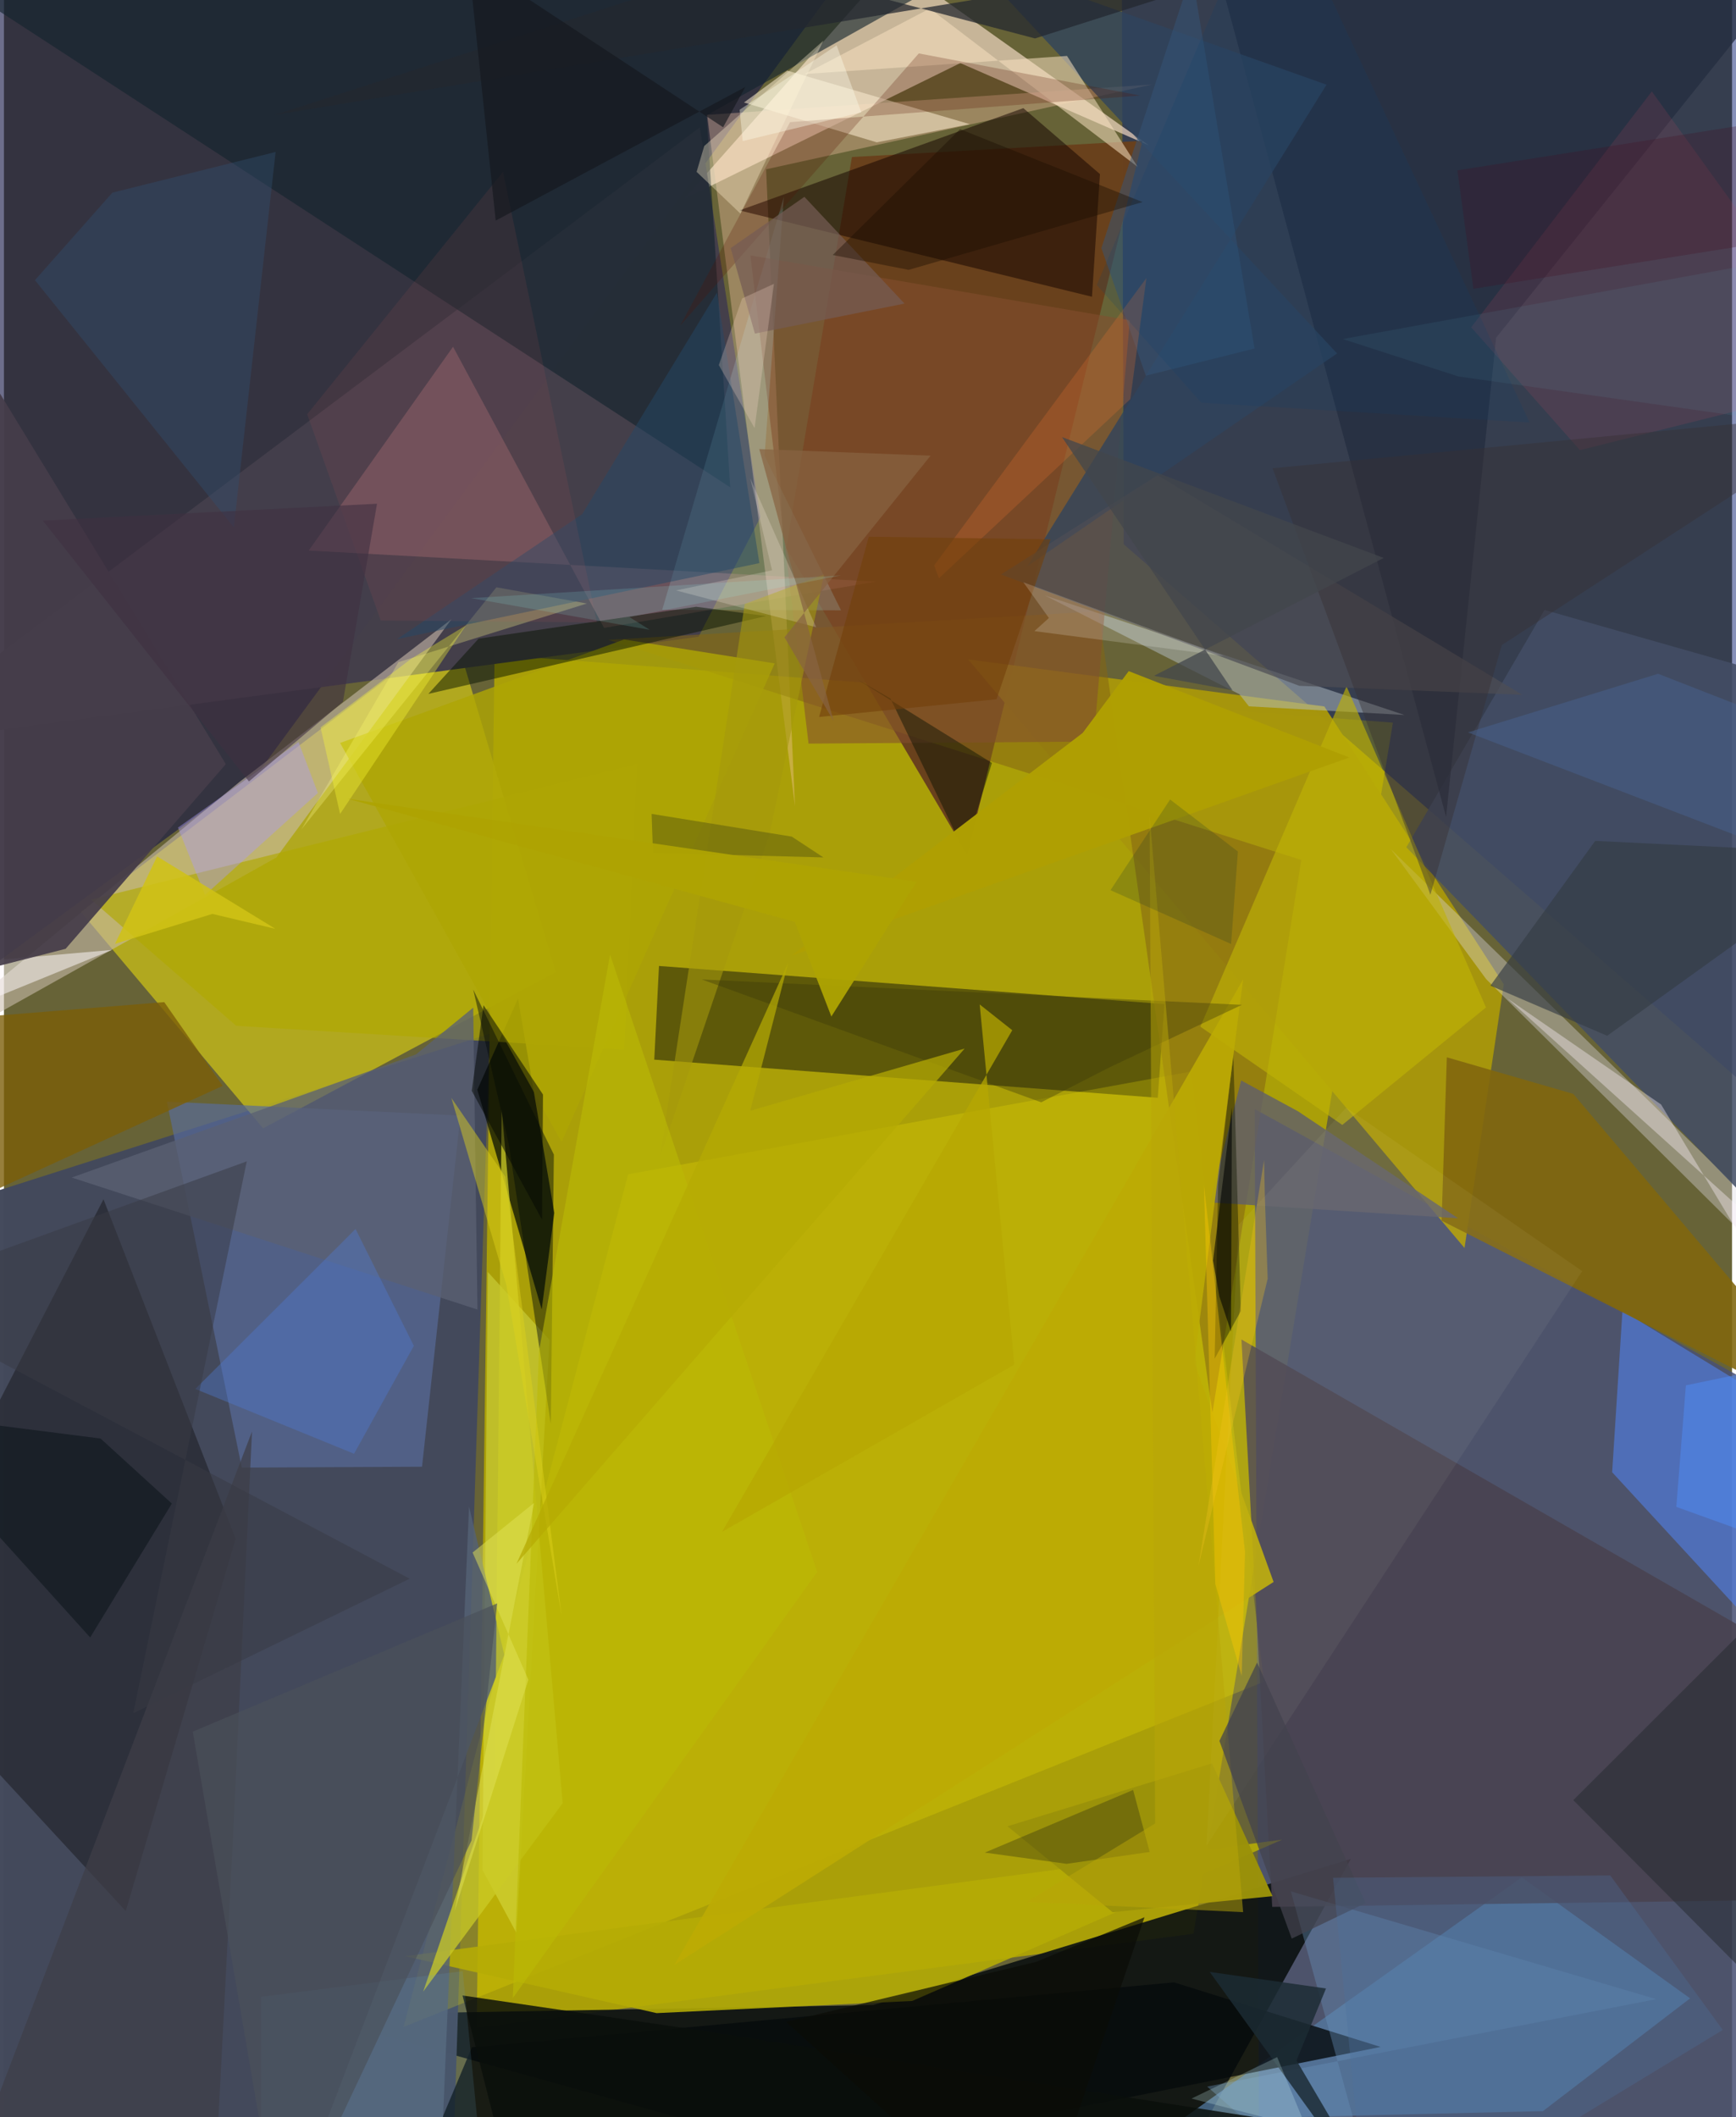 <svg xmlns="http://www.w3.org/2000/svg" width="228" height="278" viewBox="0 0 836 1024"><path fill="#676337" d="M0 0h836v1024H0z"/><path fill="#b5a901" fill-opacity=".855" d="M671.934 349.518l-434.576-32.9-8.651 664.14 346.769-45.466z"/><path fill="#161745" fill-opacity=".624" d="M124.54 371.622L-62 508.536V-62h504.854z"/><path fill="#01156a" fill-opacity=".475" d="M541.702 263.24l322.999 281.012L846.41-62H540.65z"/><path fill="#485173" fill-opacity=".859" d="M843.132 667.632L898 1051.386l-290.856-18.981-2.083-496.001z"/><path fill="#0b1111" fill-opacity=".906" d="M420.55 969.768l-272.408 4.816L548.359 1086l103.229-186.907z"/><path fill="#43495b" fill-opacity=".988" d="M-26.015 1045.614L-62 594.698 234.967 500l-17.32 534.643z"/><path fill="#c0b61b" fill-opacity=".827" d="M266.96 470.155L125.366 545.74l-88.14-104.674 180.138-137.243z"/><path fill="#f3dbc5" fill-opacity=".686" d="M429.94-17.715L553.986 70.36l-91.332-39.855-133.63 65.744z"/><path fill="#28270c" fill-opacity=".58" d="M314.6 512.517l243.586 18.438 3.21-45.31-244.51-18.443z"/><path fill="#69411d" fill-opacity=".992" d="M466.037 413.354l84.727-345.262-140.54 7.855-31.778 189.151z"/><path fill="#a7960c" fill-opacity=".98" d="M706.575 603.611l18.978-127.534-86.778-134.386-172.348-22.775z"/><path fill="#443f4b" fill-opacity=".992" d="M365.968 250.16l-29.955 57.82L-62 361.136 336.666 61.555z"/><path fill="#010807" fill-opacity=".706" d="M260.144 633.355l6.096-46.73-17.536-103.713-19.702 44.156z"/><path fill="#cabcad" fill-opacity=".58" d="M131.797 414.722L216.5 299.48l-102.535 78.688L-62 523.226z"/><path fill="#596b9b" fill-opacity=".671" d="M202.252 709.404l18.59-169.846-142.021-6.736 36.222 177.007z"/><path fill="#19191d" fill-opacity=".506" d="M-62 793.438l110.153-213.39 63.934 164.223-53.162 180.046z"/><path fill="#ebdf00" fill-opacity=".255" d="M574.193 518.288l-272.21 49.702-108.72 412.429 416.254-166.995z"/><path fill="#547ba3" fill-opacity=".729" d="M734.271 908.028l81.437 58.51-71.208 54.545-174.89 4.137z"/><path fill="#49424f" fill-opacity=".839" d="M613.542 922.298l-14.873-274.433L898 819.868v98.549z"/><path fill="#5082ec" fill-opacity=".588" d="M777.999 712.075l98.274 106.662L898 704.097l-115.015-70.148z"/><path fill="#060b0c" fill-opacity=".8" d="M665.99 990.026L186.145 1086l40.232-95.796 339.698-31.401z"/><path fill="#ffcaaf" fill-opacity=".341" d="M382.683 389.99L368.7 81.886l186.82-41.034-215.35 14.696z"/><path fill="#13222c" fill-opacity=".616" d="M339.958 55.746L351.334 235.7-62-33.49l549.197 6.61z"/><path fill="#dddbe4" fill-opacity=".38" d="M895.662 630.027L845.73 601.3 717.055 473.573l-46.097-62.863z"/><path fill="#150500" fill-opacity=".522" d="M526.359 143.53l-170.573-41.754 137.355-49.48 37.074 31.91z"/><path fill="#846613" fill-opacity=".545" d="M627.632 415.939l-43.018 267.393-55.094-387.678-237.095 13.822z"/><path fill="#434d64" fill-opacity=".867" d="M745.282 295.004l-66.853 114.793L898 636.397V338.468z"/><path fill="#81660e" fill-opacity=".89" d="M759.164 529.067L898 692.99 695.495 590.396l2.519-79.02z"/><path fill="#b5ac05" fill-opacity=".89" d="M618.397 889.763l-424.339 56.393 121.674 27.519 123.64-5.882z"/><path fill="#ecfe70" fill-opacity=".329" d="M247.909 934.842l-16.436-30.43 2.584-289.224 29.865 32.813z"/><path fill="#b4c1c9" fill-opacity=".49" d="M503.436 287.935l94.202 47.818 4.653 5.886 75.262 4.175z"/><path fill="#ff9e9f" fill-opacity=".204" d="M217.257 167.723l73.057 135.966 131.555-22.363-274.448-15.038z"/><path fill="#232d40" fill-opacity=".745" d="M898-56.166L574.395-62 697.65 395.104l24.207-231.753z"/><path fill="#bfb305" fill-opacity=".627" d="M716.96 487.274l-69.513 56.814-68.676-47.526 70.724-164.58z"/><path fill="#b1a800" fill-opacity=".647" d="M306.197 369.589L42.141 435.103l70.228 61.052 187.689 11.478z"/><path fill="#fbecd1" fill-opacity=".545" d="M422.258 68.852L358 49.58l20.953-15.424 88.317 25.91z"/><path fill="#61606a" fill-opacity=".816" d="M703.45 589.23l-120.146-7.659 15.213-59.005 27.469 14.906z"/><path fill="#9b910a" fill-opacity=".976" d="M584.416 852.89l29.287 64.205-77.392 7.762-50.817-41.552z"/><path fill="#546174" fill-opacity=".839" d="M209.79 1086l15.203-357.372 17.053 71.718L133.154 1086z"/><path fill="#834f2f" fill-opacity=".565" d="M389.239 359.663l-28.14-236.152 183.563 31.39-17.526 203.763z"/><path fill="#2e435d" fill-opacity=".765" d="M466.684-20.56l178.24 191.513L495.1 273.897l144.73-232.93z"/><path fill="#abf0ff" fill-opacity=".176" d="M377.278 95.263L318.44 294.935l86.511.256-36.989-74.706z"/><path fill="#7c5e08" fill-opacity=".792" d="M77.547 484.693l-100.071 8.074 7.546 87.75 120.792-55.325z"/><path fill="#f6dfbf" fill-opacity=".545" d="M387.3 35.82l60.596-31.705L548.434 80.69l-34.148-53.636z"/><path fill="#0f1701" fill-opacity=".416" d="M598.364 634.136l-12.654 22.992 1.674-84.232 7.335-62.932z"/><path fill="#cbcb26" fill-opacity=".749" d="M237.473 861.694l3.313-325.172 29.517 335.615-67.49 91.131z"/><path fill="#aea604" fill-opacity=".816" d="M162.629 359.335l107.133 192.969L372.856 320.87l-72.843-11.568z"/><path fill="#a998f2" fill-opacity=".42" d="M84.165 400.277l58.347-41.38 9.367 24.636-54.614 49.35z"/><path fill="#fef4ff" fill-opacity=".373" d="M898 694.093l-96.322-159.879-74.218-51.212 128.553 115.897z"/><path fill="#f74c69" fill-opacity=".11" d="M709.797 158.303l87.397-114.091L898 183.822l-135.594 33.883z"/><path fill="#fffe8d" fill-opacity=".286" d="M281.998 291.9l-91.176 28.378-46.918 80.853 94.332-117.077z"/><path fill="#4d4d55" fill-opacity=".725" d="M734.524 336.064L558.053 229.876l-75.759 47.987 144.377 53.849z"/><path fill="#5a6172" fill-opacity=".769" d="M32.77 569.533l196.294 63.862-2.05-146.036-27.693 22.627z"/><path fill="#688fb8" fill-opacity=".392" d="M799.344 966.92l-176.773-52.136L669.614 1086l-87.53-76.796z"/><path fill="#000909" fill-opacity=".451" d="M264.547 688.707l1.483-130.272-39.005-79.818 17.208 74.814z"/><path fill="#071300" fill-opacity=".486" d="M205.306 335.612l24.315-26.726 105.264-15.412 33.816 4.493z"/><path fill="#4e7ad4" fill-opacity=".376" d="M92.57 671.785l76.792 31.351 28.936-52.193-28.202-56.536z"/><path fill="#bcab04" fill-opacity=".902" d="M575.84 658.962l38.376 106.176-289.92 185.237 275.152-476.6z"/><path fill="#343b44" fill-opacity=".643" d="M775.594 500.963l-56.484-24.237 50.685-70.017L898 412.936z"/><path fill="#000f00" fill-opacity=".427" d="M412.639 328.513l16.23 9.355 35.786 74.024 13.293-42.89z"/><path fill="#fef8fb" fill-opacity=".525" d="M-50.738 468.417l103.002-8.969L-62 506.084v24.353z"/><path fill="#262c31" fill-opacity=".537" d="M853.604 965.592l-94.4-94.93L898 732.046l-44.206 100.113z"/><path fill="#fff1d1" fill-opacity=".357" d="M335.086 83.123l3.682-12.494 57.643-50.967-40.125 83.655z"/><path fill="#453d4a" fill-opacity=".925" d="M-62 91.778l169.338 277.805-77.508 89.33-90.636 23.162z"/><path fill="#314f6f" fill-opacity=".396" d="M14.993 135.5L52.45 93.17l78.967-19.676-20.2 181.573z"/><path fill="#244967" fill-opacity=".486" d="M344.955 141.479L279.74 248.68l-89.566 60.454 175.284-36.775z"/><path fill="#ffffea" fill-opacity=".051" d="M763.493 614.794l-114.085-79.071-52.138 56.714-15.528 300.324z"/><path fill="#080d0f" fill-opacity=".267" d="M554.274 895.724l-8.008-29.989-71.75 30.301 39.536 5.43z"/><path fill="#591400" fill-opacity=".235" d="M442.571 25.835L549.69 46.219 380.299 59.08l-53.213 98.474z"/><path fill="#af9f03" fill-opacity=".988" d="M521.882 354.467L380.931 462.271l269.934-95.894-106.738-41.775z"/><path fill="#060f14" fill-opacity=".471" d="M81.223 727.219l-34.486-31.453-103.82-13.234L41.71 791.99z"/><path fill="#372f32" fill-opacity=".424" d="M690.073 432.757l-76.345-206.274L898 199.243l-173.39 112.75z"/><path fill="#1c2b34" fill-opacity=".835" d="M639.566 961.76l-56.26-8.022 91.394 126.86-49.397-84.045z"/><path fill="#a5990d" fill-opacity=".584" d="M358.375 292.12l38.36-14.287-26.456 125.98-52.936 155.839z"/><path fill="#365677" fill-opacity=".494" d="M552.405 181.703l52.578-13.15-30.363-181.8-43.718 133.259z"/><path fill="#3f3e48" fill-opacity=".741" d="M-30.276 1086h130.843l10.184-196.442 9.247-197.191z"/><path fill="#242730" fill-opacity=".741" d="M498.799 18.592L652.705-30.38 130.847 55.617l228.664-73.703z"/><path fill="#555411" fill-opacity=".467" d="M396.41 414.696l-82.428-2.161-.67-18.88 67.82 10.988z"/><path fill="#476593" fill-opacity=".451" d="M898 364.028l-33.436 50.21-156.304-60 91.968-28.36z"/><path fill="#050805" fill-opacity=".522" d="M226.312 527.609l5.682-41.416 28.78 43.2-.48 60.486z"/><path fill="#0a0f0b" fill-opacity=".827" d="M244.63 1054.76l-22.775-89.611 115.064 16.888 318.92 49.905z"/><path fill="#cb5556" fill-opacity=".106" d="M241.423 83.109l45.41 217.946-104.556-.942-35.577-99.75z"/><path fill="#e7712e" fill-opacity=".247" d="M450.008 273.475l2.316 6.218 92.598-86.673 7.768-58.546z"/><path fill="#745b55" fill-opacity=".714" d="M363.276 161.348l72.39-14.518-48.433-51.623-35.663 24.773z"/><path fill="#bbb905" fill-opacity=".604" d="M393.405 760.268L246.172 966.386l12.653-312.73 34.399-191.942z"/><path fill="#ffff34" fill-opacity=".337" d="M153.147 351.8l44.053-33.314 26.282-16.006-60.872 91.206z"/><path fill="#fff3e6" fill-opacity=".224" d="M361.05 231.324l31.868 72.044-67.784-17.796 46.453-9.725z"/><path fill="#383a44" fill-opacity=".518" d="M-62 626.753l179.473-65.05L62.555 828.63l133.724-65.068z"/><path fill="#3a360b" fill-opacity=".357" d="M337.57 473.725L598.88 486l-63.595 30.03-33.488 17.12z"/><path fill="#dfd21c" fill-opacity=".459" d="M216.44 531.027l26.614 90.535 26.77 160.231-27.244-212.644z"/><path fill="#72400a" fill-opacity=".588" d="M418.387 259.59l87.932 1.256-26.12 77.356-85.861 8.582z"/><path fill="#e1e357" fill-opacity=".498" d="M253.688 812.436l-26.97-61.534 29.733-23.987L218 924.272z"/><path fill="#14171d" fill-opacity=".655" d="M358.655 42.067L347.904 61.56l-123.3-81.171 13.286 126.315z"/><path fill="#b9a608" fill-opacity=".51" d="M556.913 881.944l-62.082 37.904 104.65 4.999-45.254-530.27z"/><path fill="#42434d" fill-opacity=".725" d="M588.007 842.006l18.206-37.87 52.52 116.323-35.738 17.176z"/><path fill="#fefcf7" fill-opacity=".188" d="M505.516 298.906l-7.01 6.34 91.673 12.033-97.015-35.65z"/><path fill="#629fc9" fill-opacity=".153" d="M124.26 1086l.129-120.224 97.554-12.39L234.911 1086z"/><path fill="#4f91ff" fill-opacity=".435" d="M898 652.45l-84.324 17.6-4.633 58.773L898 760.835z"/><path fill="#3f3142" fill-opacity=".588" d="M180.48 243.628l-16.497 95.824-45.472 38.502-99.696-126.142z"/><path fill="#d0c216" fill-opacity=".859" d="M131.315 449.244l-30.502-7.214-47.09 14.473 20.36-42.288z"/><path fill="#b5ab03" fill-opacity=".722" d="M379.361 465.741l-18.353 71.516 103.743-30.1-216.829 249.217z"/><path fill="#4b515a" fill-opacity=".663" d="M238.61 775.492L91.34 837.534 133.91 1086l92.279-195.81z"/><path fill="#4c719e" fill-opacity=".306" d="M642.982 908.205L660.131 1086l171.377-104.19-54.421-74.728z"/><path fill="#d6fcfd" fill-opacity=".231" d="M615.935 994.947l17.261 41.893 201.348 45.21-260.03-67.05z"/><path fill="#886341" fill-opacity=".71" d="M448.271 220.388l-82.875-3.179 35.987 131.564-23.8-40.53z"/><path fill="#0a0c06" fill-opacity=".698" d="M378.38 977.896L499.301 948.9l52.459-21.59L497.814 1086z"/><path fill="#5cacba" fill-opacity=".11" d="M703.606 182.082l-55.925-18.106 202.39-36.892L898 209.548z"/><path fill="#ffe0d0" fill-opacity=".247" d="M363.136 207.057l9.351-69.763-15.388 7.045-11.276 32.234z"/><path fill="#450c22" fill-opacity=".259" d="M873.864 55.414L898 109.872 710.865 139.68l-7.728-57.295z"/><path fill="#b6a802" fill-opacity=".729" d="M487.787 498.284l-140.42 242.628 141.441-80.9-16.775-174.194z"/><path fill="#ffc804" fill-opacity=".392" d="M598.785 810.58l1.607-59.929-19.873-177.448 5.505 192.96z"/><path fill="#190e01" fill-opacity=".4" d="M462.55 62.476l-61.62 60.856 36.747 7.19 113.14-32.786z"/><path fill="#09282f" fill-opacity=".18" d="M593.655 456.568l3.294-44.706-32.809-25.173-28.832 43.872z"/><path fill="#aea303" fill-opacity=".949" d="M400.273 491.655l-17.714-45.78-216.27-59.55 275.168 40.159z"/><path fill="#97fffb" fill-opacity=".137" d="M302.551 298.43l9.857 6.19-86.398-15.323 179.04-11.028z"/><path fill="#020504" fill-opacity=".592" d="M594.052 535.573l-9.127 74.052 3.045 17.414 5.631 16.97z"/><path fill="#0e4370" fill-opacity=".176" d="M613.372-62l-84.707 199.847 50.56 56.921 158.853 9.598z"/><path fill="#f1c11f" fill-opacity=".31" d="M610.01 579.53l1.34 38.934-33.52 139.078 31.773-196.453z"/><path fill="#fcfdea" fill-opacity=".384" d="M414.771 54.327l-57.389 13.898-1.484-15.155 46.921-31.139z"/><path fill="#43474c" fill-opacity=".741" d="M594.327 333.86l-37.99-6.99 111.14-57.014-155.651-58.47z"/></svg>